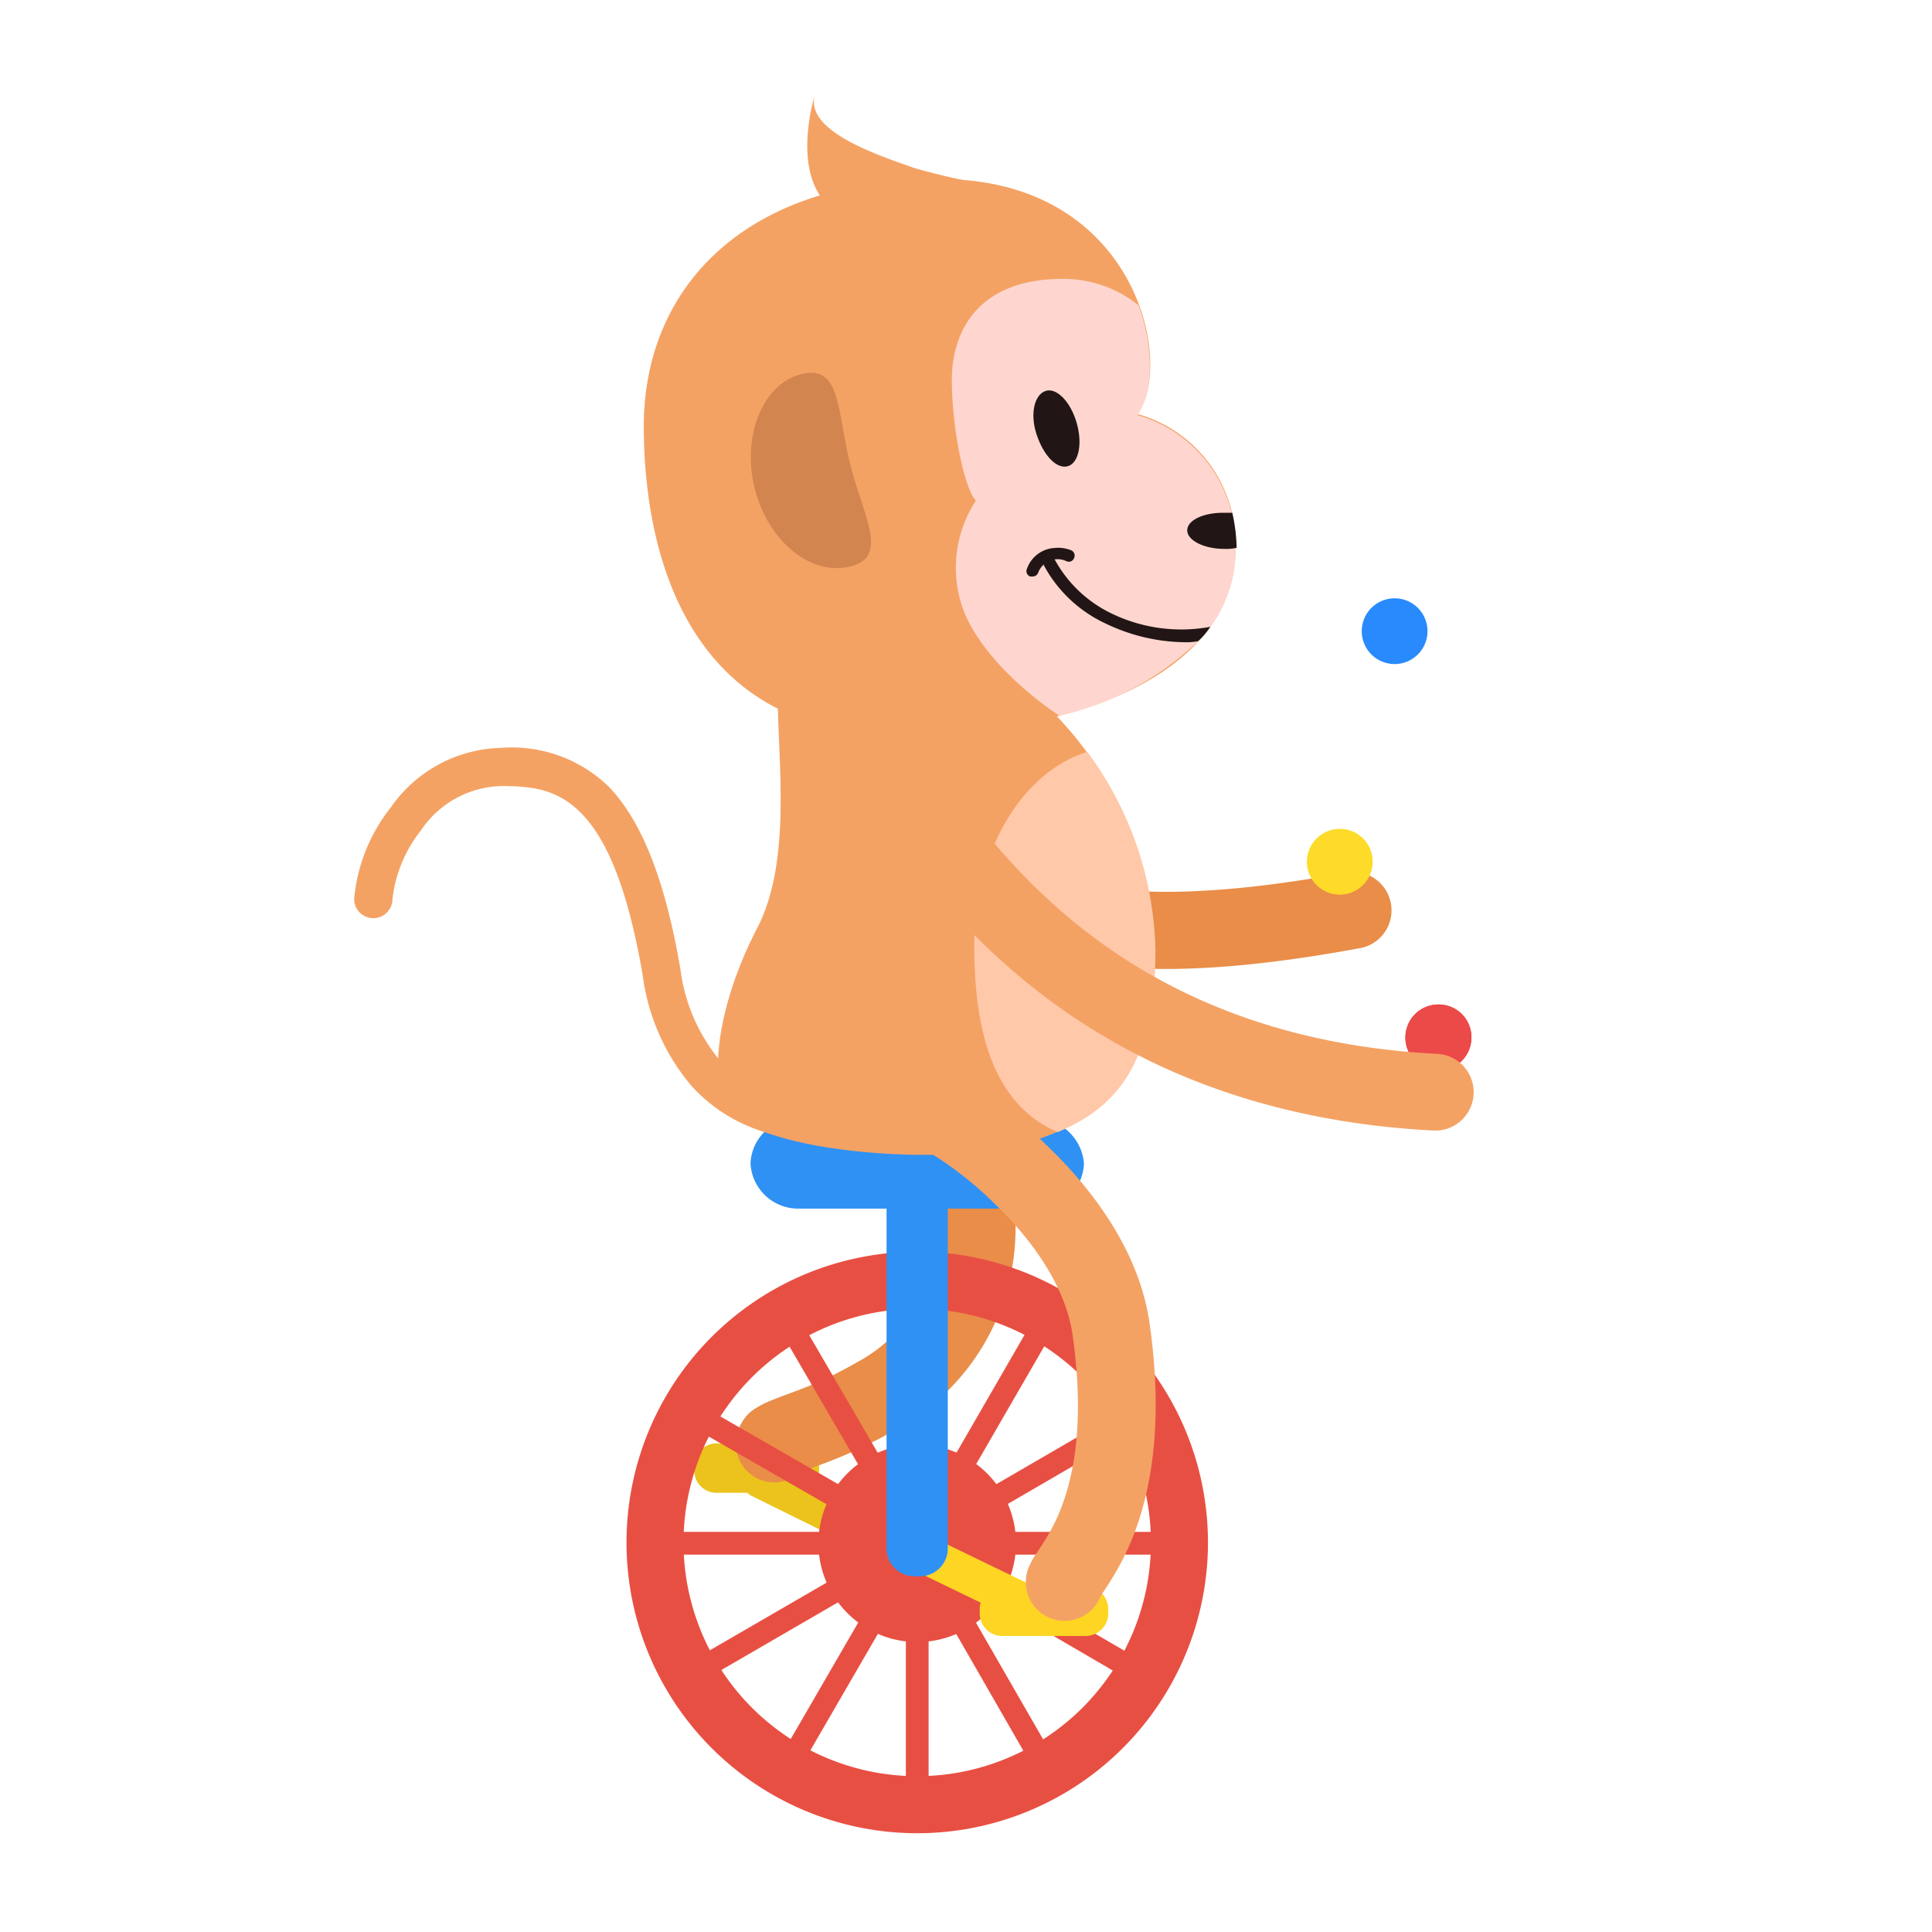 <?xml version="1.0" standalone="no"?><!DOCTYPE svg PUBLIC "-//W3C//DTD SVG 1.1//EN" "http://www.w3.org/Graphics/SVG/1.1/DTD/svg11.dtd"><svg t="1728143817743" class="icon" viewBox="0 0 1024 1024" version="1.1" xmlns="http://www.w3.org/2000/svg" p-id="10799" width="48" height="48" xmlns:xlink="http://www.w3.org/1999/xlink"><path d="M466.498 814.328l-0.991 2.065a8.258 8.258 0 0 1-11.314 4.046L398.204 792.774a9.001 9.001 0 0 1-3.881-11.644l0.991-2.065a8.258 8.258 0 0 1 11.314-4.046L462.452 802.684a8.258 8.258 0 0 1 4.046 11.644z" fill="#EBC31C" p-id="10800"></path><path d="M422.235 791.205H379.871a11.726 11.726 0 0 1-11.892-12.222v-1.734A11.809 11.809 0 0 1 379.871 765.027h42.364a11.809 11.809 0 0 1 11.892 12.222v1.734a11.726 11.726 0 0 1-11.892 12.222z" fill="#EBC31C" p-id="10801"></path><path d="M442.054 569.806a20.315 20.315 0 0 1 25.765-12.8 111.897 111.897 0 0 1 51.778 31.05 90.839 90.839 0 0 1 18.663 60.945 121.559 121.559 0 0 1-62.514 108.098 246.586 246.586 0 0 1-40.217 18.994l-4.294 1.569-7.185 2.808a20.397 20.397 0 0 1-33.032-21.471 23.04 23.04 0 0 1 5.368-9.332 21.966 21.966 0 0 1 4.459-3.468 50.539 50.539 0 0 1 6.606-3.386c2.725-1.156 6.359-2.56 9.992-3.881l3.303-1.239a205.791 205.791 0 0 0 33.528-15.69 81.094 81.094 0 0 0 42.942-73.332c0-18.994-3.964-28.573-9.084-34.684s-15.36-12.552-33.693-18.746a20.232 20.232 0 0 1-12.387-25.435zM476.903 417.115a20.397 20.397 0 0 1 28.49 4.046c13.791 18.498 25.93 34.023 52.274 43.272s73.001 13.295 154.591-1.734a20.397 20.397 0 1 1 7.35 40.052c-84.232 15.525-138.075 13.295-175.484 0s-56.898-37.987-71.432-57.806a20.397 20.397 0 0 1 4.212-27.83z" fill="#E98D48" p-id="10802"></path><path d="M779.892 549.822a17.507 17.507 0 1 1-17.425-17.425 17.342 17.342 0 0 1 17.425 17.425z" fill="#EC4949" p-id="10803"></path><path d="M779.892 549.822a17.507 17.507 0 1 1-17.425-17.425 17.342 17.342 0 0 1 17.425 17.425z" fill="#EC4949" p-id="10804"></path><path d="M756.604 334.617a17.425 17.425 0 1 1-17.425-17.507 17.425 17.425 0 0 1 17.425 17.507z" fill="#288AFD" p-id="10805"></path><path d="M727.535 456.754A17.425 17.425 0 1 1 710.194 439.329a17.342 17.342 0 0 1 17.342 17.425z" fill="#FDDB28" p-id="10806"></path><path d="M486.152 693.677a123.871 123.871 0 1 0 123.871 123.871 123.871 123.871 0 0 0-123.871-123.871zM332.057 817.548a154.095 154.095 0 1 1 154.095 154.095 154.095 154.095 0 0 1-154.095-153.683z" fill="#E84F43" p-id="10807"></path><path d="M480.124 817.961V679.556h12.057v138.405z" fill="#E84F43" p-id="10808"></path><path d="M480.95 821.017l-69.781-119.825 10.405-6.111 69.781 119.825z" fill="#E84F43" p-id="10809"></path><path d="M483.097 823.164L362.694 753.961l6.028-10.735 120.403 69.203z" fill="#E84F43" p-id="10810"></path><path d="M486.152 823.99H346.839v-12.057h139.314z" fill="#E84F43" p-id="10811"></path><path d="M489.208 823.164l-120.485 69.863-6.028-10.488 120.403-69.781z" fill="#E84F43" p-id="10812"></path><path d="M491.355 821.017L421.574 941.419l-10.405-6.028 69.781-120.403z" fill="#E84F43" p-id="10813"></path><path d="M492.181 817.961v139.066h-12.057V817.961z" fill="#E84F43" p-id="10814"></path><path d="M491.355 814.988l69.285 120.403-10.488 6.028-69.203-120.403z" fill="#E84F43" p-id="10815"></path><path d="M489.208 812.759l119.825 69.781-6.194 10.488-119.742-69.863z" fill="#E84F43" p-id="10816"></path><path d="M486.152 811.933h138.405v12.057H486.152z" fill="#E84F43" p-id="10817"></path><path d="M483.097 812.759L602.839 743.226l6.111 10.405-119.742 69.615z" fill="#E84F43" p-id="10818"></path><path d="M480.95 814.988l69.203-119.825 10.488 6.028-69.285 119.825z" fill="#E84F43" p-id="10819"></path><path d="M486.152 870.317a52.356 52.356 0 1 0-52.356-52.356 52.356 52.356 0 0 0 52.356 52.356z" fill="#E84F43" p-id="10820"></path><path d="M556.676 855.04l-1.074 2.065a8.836 8.836 0 0 1-11.644 4.046l-57.806-27.995a8.919 8.919 0 0 1-3.964-11.644l0.991-2.065a8.836 8.836 0 0 1 12.305-4.046l57.806 27.995a8.258 8.258 0 0 1 3.386 11.644z" fill="#FFD524" p-id="10821"></path><path d="M547.84 592.846h-123.871a24.774 24.774 0 0 0-26.178 23.866 25.27 25.27 0 0 0 26.178 23.866h45.915v180.852a14.782 14.782 0 0 0 15.112 14.039H487.226a14.782 14.782 0 0 0 15.112-14.039v-180.852h45.997a24.774 24.774 0 0 0 26.178-23.866 25.848 25.848 0 0 0-26.674-23.866z" fill="#2F91F4" p-id="10822"></path><path d="M575.174 867.097h-43.685a11.974 11.974 0 0 1-12.222-12.222v-1.734a11.974 11.974 0 0 1 12.222-12.222h43.685a11.974 11.974 0 0 1 12.222 12.222v1.734a11.974 11.974 0 0 1-12.222 12.222z" fill="#FFD524" p-id="10823"></path><path d="M207.03 428.098a73.166 73.166 0 0 1 58.632-31.711 73.662 73.662 0 0 1 56.981 20.563c16.516 17.177 29.481 46.906 37.987 96.702a94.142 94.142 0 0 0 21.058 48.557 66.065 66.065 0 0 0 33.032 19.406 135.432 135.432 0 0 0 38.152 3.634c6.194 0 12.057-0.495 17.59-0.908 5.45 0 10.818-0.661 15.443-0.661a10.24 10.24 0 0 1 0 20.397c-3.799 0-8.258 0-14.204 0.578-5.45 0-11.726 0.661-18.25 0.826a155.665 155.665 0 0 1-43.933-4.294 85.966 85.966 0 0 1-42.777-25.352 113.383 113.383 0 0 1-26.095-58.88c-8.258-48.557-20.067-73.166-32.454-85.801s-25.435-14.534-42.446-14.534A52.934 52.934 0 0 0 222.968 440.32a71.515 71.515 0 0 0-14.947 36.17 10.157 10.157 0 1 1-20.315 0 90.839 90.839 0 0 1 19.324-48.392z" fill="#F4A264" p-id="10824"></path><path d="M412.243 370.044c0 33.032 7.597 86.71-11.066 122.137-21.471 41.29-27.912 87.288-11.066 100.088 28.573 20.975 119.907 24.774 153.022 13.956s68.625-25.6 68.625-102.978-55.246-133.203-77.378-144.268-122.137 11.066-122.137 11.066z" fill="#F4A264" p-id="10825"></path><path d="M576.33 398.534c-34.354 10.488-59.954 52.356-59.954 102.4 0 45.419 9.91 84.397 44.263 99.097 27.334-11.644 51.778-32.041 51.778-96.619a183.494 183.494 0 0 0-36.088-104.877z" fill="#FFC8A9" p-id="10826"></path><path d="M602.839 219.417c19.737-26.178 0-124.532-104.712-124.532s-156.903 58.797-156.903 130.89 26.178 163.51 134.359 163.51S654.865 350.307 654.865 290.932a71.35 71.35 0 0 0-52.026-71.515z" fill="#F4A264" p-id="10827"></path><path d="M654.865 291.51a70.524 70.524 0 0 1-12.8 40.134 38.235 38.235 0 0 1-6.441 7.597A154.674 154.674 0 0 1 561.548 379.375c-20.975-13.956-42.529-34.932-50.622-55.246a64.743 64.743 0 0 1 6.359-58.797c-6.359-6.359-12.8-39.556-12.8-64s12.8-53.512 58.797-53.512a63.422 63.422 0 0 1 40.134 13.956c8.671 23.866 7.515 47.154-0.578 58.219a71.763 71.763 0 0 1 52.026 71.515z" fill="#FFD6CF" p-id="10828"></path><path d="M566.008 247.081c5.863-1.817 7.845-12.139 4.542-23.288s-10.735-18.581-16.516-16.516-8.258 12.139-4.542 23.205 10.653 18.333 16.516 16.599zM648.423 271.773h4.707a90.839 90.839 0 0 1 2.312 18.581 24.774 24.774 0 0 1-6.441 0.578c-11.066 0-19.737-4.625-19.737-9.827s8.093-9.332 19.159-9.332zM641.486 332.222a38.235 38.235 0 0 1-6.441 7.597 33.032 33.032 0 0 1-7.515 0.578A99.097 99.097 0 0 1 585.662 330.323 71.185 71.185 0 0 1 553.29 299.685a4.459 4.459 0 0 1 1.156-4.625 4.046 4.046 0 0 1 4.707 1.734 67.468 67.468 0 0 0 29.068 27.912 84.81 84.81 0 0 0 53.265 7.515z" fill="#211615" p-id="10829"></path><path d="M547.262 305.548h-1.239a2.973 2.973 0 0 1-1.734-4.046 16.516 16.516 0 0 1 14.534-11.066 18.828 18.828 0 0 1 8.754 1.156 3.055 3.055 0 0 1 1.734 4.129 2.973 2.973 0 0 1-4.046 1.734 10.983 10.983 0 0 0-15.112 6.359 3.138 3.138 0 0 1-2.89 1.734z" fill="#211615" p-id="10830"></path><path d="M400.021 258.973c7.019 27.912 29.729 46.493 50.622 41.29s7.019-26.178 0-54.09S445.935 193.239 425.043 198.194s-31.959 33.032-25.022 60.779z" fill="#D38550" p-id="10831"></path><path d="M529.755 99.097a409.022 409.022 0 0 1-44.759-9.91c-19.819-7.019-59.375-19.819-52.934-39.556 0 0-12.8 39.556 6.359 58.715C461.708 131.551 529.755 99.097 529.755 99.097z" fill="#F4A264" p-id="10832"></path><path d="M450.56 569.806a20.232 20.232 0 0 1 25.683-12.965 227.675 227.675 0 0 1 78.865 50.539c25.352 24.279 48.888 56.898 54.173 93.894 7.102 49.548 1.569 84.645-7.102 108.759a144.268 144.268 0 0 1-13.295 27.417c-1.404 2.312-2.89 4.459-3.881 6.028l-0.826 1.239c0 0.578-0.578 0.991-0.743 1.156a20.397 20.397 0 0 1-38.4-14.617 37.987 37.987 0 0 1 4.542-8.258l1.239-1.899 2.973-4.625a100.17 100.17 0 0 0 9.579-19.737c6.194-17.177 11.396-45.089 5.12-89.27-3.468-24.114-19.737-48.888-41.951-70.111a189.935 189.935 0 0 0-63.505-41.29A20.315 20.315 0 0 1 450.56 569.806zM477.729 417.363a20.397 20.397 0 0 1 28.573 3.634l2.23 2.89c30.39 39.391 97.858 126.679 253.192 134.689a20.315 20.315 0 1 1-1.982 40.63c-174.163-9.001-251.293-108.841-283.499-150.462l-2.147-2.808a20.48 20.48 0 0 1 3.634-28.573z" fill="#F4A264" p-id="10833"></path></svg>